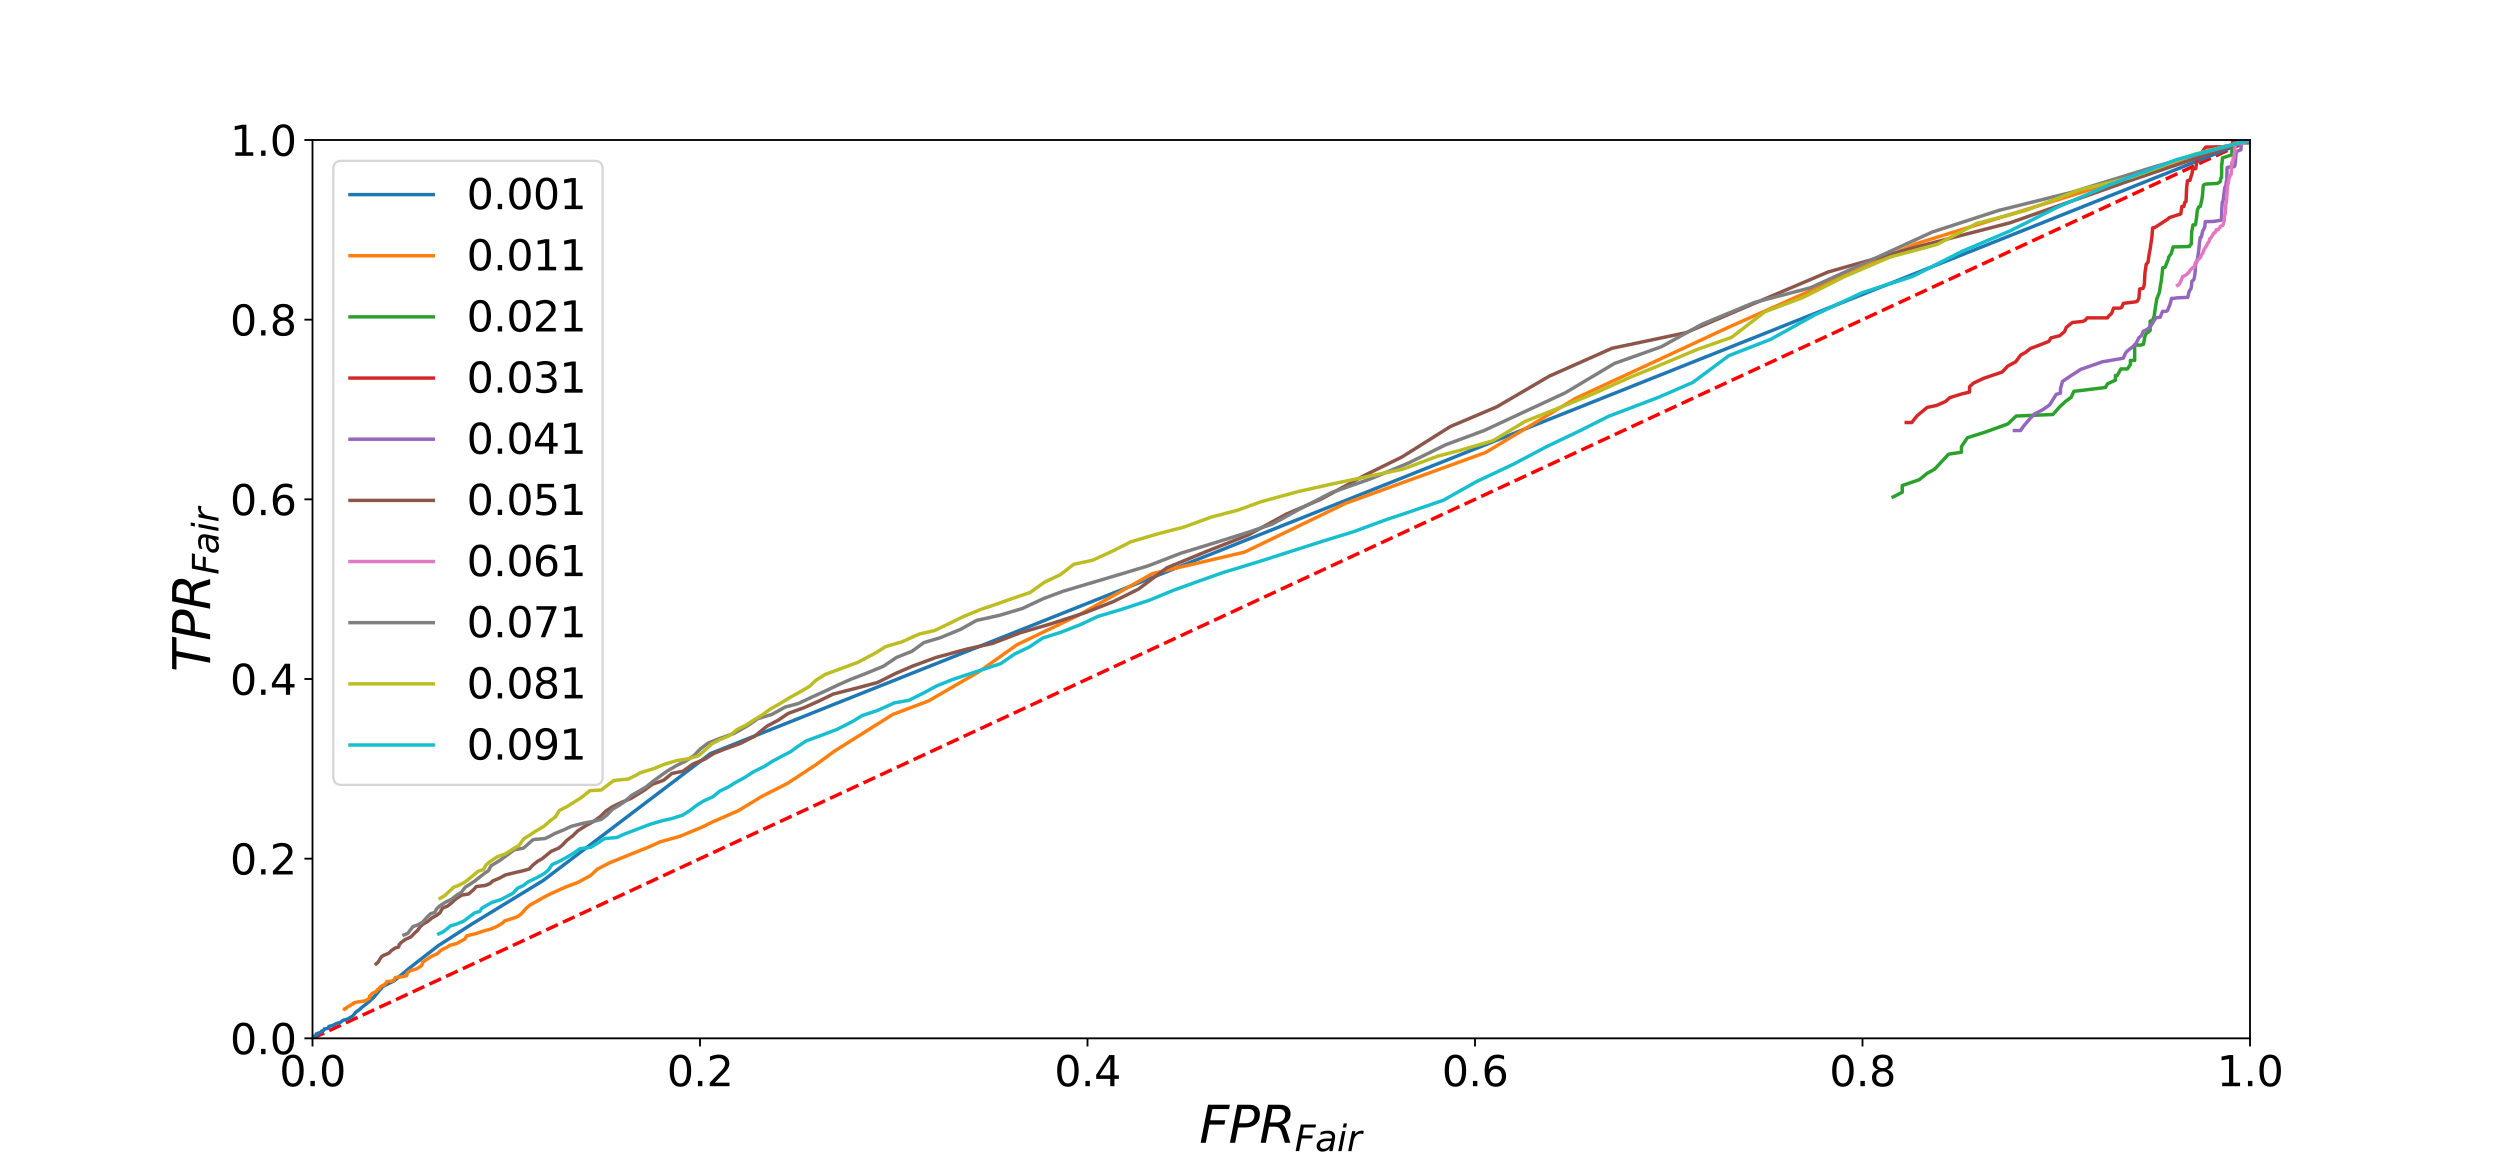 <?xml version="1.0" encoding="utf-8" standalone="no"?>
<!DOCTYPE svg PUBLIC "-//W3C//DTD SVG 1.1//EN"
  "http://www.w3.org/Graphics/SVG/1.1/DTD/svg11.dtd">
<svg height="504pt" version="1.1" viewBox="0 0 1080 504" width="1080pt" xmlns="http://www.w3.org/2000/svg" xmlns:xlink="http://www.w3.org/1999/xlink">
 <defs>
  <style type="text/css">*{stroke-linecap:butt;stroke-linejoin:round;}</style>
 </defs>
 <g id="figure_1">
  <g id="patch_1">
   <path d="M 0 504 
L 1080 504 
L 1080 0 
L 0 0 
z
" style="fill:#ffffff;"/>
  </g>
  <g id="axes_1">
   <g id="patch_2">
    <path d="M 135 448.56 
L 972 448.56 
L 972 60.48 
L 135 60.48 
z
" style="fill:#ffffff;"/>
   </g>
   <g id="matplotlib.axis_1">
    <g id="xtick_1">
     <g id="line2d_1">
      <defs>
       <path d="M 0 0 
L 0 3.5 
" id="m8d21e8ca89" style="stroke:#000000;stroke-width:0.8;"/>
      </defs>
      <g>
       <use style="stroke:#000000;stroke-width:0.8;" x="135" xlink:href="#m8d21e8ca89" y="448.56"/>
      </g>
     </g>
     <g id="text_1">
      <!-- 0.0 -->
      <g transform="translate(120.687 469.237)scale(0.18 -0.18)">
       <defs>
        <path d="M 2034 4250 
Q 1547 4250 1301 3770 
Q 1056 3291 1056 2328 
Q 1056 1369 1301 889 
Q 1547 409 2034 409 
Q 2525 409 2770 889 
Q 3016 1369 3016 2328 
Q 3016 3291 2770 3770 
Q 2525 4250 2034 4250 
z
M 2034 4750 
Q 2819 4750 3233 4129 
Q 3647 3509 3647 2328 
Q 3647 1150 3233 529 
Q 2819 -91 2034 -91 
Q 1250 -91 836 529 
Q 422 1150 422 2328 
Q 422 3509 836 4129 
Q 1250 4750 2034 4750 
z
" id="DejaVuSans-30" transform="scale(0.016)"/>
        <path d="M 684 794 
L 1344 794 
L 1344 0 
L 684 0 
L 684 794 
z
" id="DejaVuSans-2e" transform="scale(0.016)"/>
       </defs>
       <use xlink:href="#DejaVuSans-30"/>
       <use x="63.623" xlink:href="#DejaVuSans-2e"/>
       <use x="95.41" xlink:href="#DejaVuSans-30"/>
      </g>
     </g>
    </g>
    <g id="xtick_2">
     <g id="line2d_2">
      <g>
       <use style="stroke:#000000;stroke-width:0.8;" x="302.4" xlink:href="#m8d21e8ca89" y="448.56"/>
      </g>
     </g>
     <g id="text_2">
      <!-- 0.2 -->
      <g transform="translate(288.087 469.237)scale(0.18 -0.18)">
       <defs>
        <path d="M 1228 531 
L 3431 531 
L 3431 0 
L 469 0 
L 469 531 
Q 828 903 1448 1529 
Q 2069 2156 2228 2338 
Q 2531 2678 2651 2914 
Q 2772 3150 2772 3378 
Q 2772 3750 2511 3984 
Q 2250 4219 1831 4219 
Q 1534 4219 1204 4116 
Q 875 4013 500 3803 
L 500 4441 
Q 881 4594 1212 4672 
Q 1544 4750 1819 4750 
Q 2544 4750 2975 4387 
Q 3406 4025 3406 3419 
Q 3406 3131 3298 2873 
Q 3191 2616 2906 2266 
Q 2828 2175 2409 1742 
Q 1991 1309 1228 531 
z
" id="DejaVuSans-32" transform="scale(0.016)"/>
       </defs>
       <use xlink:href="#DejaVuSans-30"/>
       <use x="63.623" xlink:href="#DejaVuSans-2e"/>
       <use x="95.41" xlink:href="#DejaVuSans-32"/>
      </g>
     </g>
    </g>
    <g id="xtick_3">
     <g id="line2d_3">
      <g>
       <use style="stroke:#000000;stroke-width:0.8;" x="469.8" xlink:href="#m8d21e8ca89" y="448.56"/>
      </g>
     </g>
     <g id="text_3">
      <!-- 0.4 -->
      <g transform="translate(455.487 469.237)scale(0.18 -0.18)">
       <defs>
        <path d="M 2419 4116 
L 825 1625 
L 2419 1625 
L 2419 4116 
z
M 2253 4666 
L 3047 4666 
L 3047 1625 
L 3713 1625 
L 3713 1100 
L 3047 1100 
L 3047 0 
L 2419 0 
L 2419 1100 
L 313 1100 
L 313 1709 
L 2253 4666 
z
" id="DejaVuSans-34" transform="scale(0.016)"/>
       </defs>
       <use xlink:href="#DejaVuSans-30"/>
       <use x="63.623" xlink:href="#DejaVuSans-2e"/>
       <use x="95.41" xlink:href="#DejaVuSans-34"/>
      </g>
     </g>
    </g>
    <g id="xtick_4">
     <g id="line2d_4">
      <g>
       <use style="stroke:#000000;stroke-width:0.8;" x="637.2" xlink:href="#m8d21e8ca89" y="448.56"/>
      </g>
     </g>
     <g id="text_4">
      <!-- 0.6 -->
      <g transform="translate(622.887 469.237)scale(0.18 -0.18)">
       <defs>
        <path d="M 2113 2584 
Q 1688 2584 1439 2293 
Q 1191 2003 1191 1497 
Q 1191 994 1439 701 
Q 1688 409 2113 409 
Q 2538 409 2786 701 
Q 3034 994 3034 1497 
Q 3034 2003 2786 2293 
Q 2538 2584 2113 2584 
z
M 3366 4563 
L 3366 3988 
Q 3128 4100 2886 4159 
Q 2644 4219 2406 4219 
Q 1781 4219 1451 3797 
Q 1122 3375 1075 2522 
Q 1259 2794 1537 2939 
Q 1816 3084 2150 3084 
Q 2853 3084 3261 2657 
Q 3669 2231 3669 1497 
Q 3669 778 3244 343 
Q 2819 -91 2113 -91 
Q 1303 -91 875 529 
Q 447 1150 447 2328 
Q 447 3434 972 4092 
Q 1497 4750 2381 4750 
Q 2619 4750 2861 4703 
Q 3103 4656 3366 4563 
z
" id="DejaVuSans-36" transform="scale(0.016)"/>
       </defs>
       <use xlink:href="#DejaVuSans-30"/>
       <use x="63.623" xlink:href="#DejaVuSans-2e"/>
       <use x="95.41" xlink:href="#DejaVuSans-36"/>
      </g>
     </g>
    </g>
    <g id="xtick_5">
     <g id="line2d_5">
      <g>
       <use style="stroke:#000000;stroke-width:0.8;" x="804.6" xlink:href="#m8d21e8ca89" y="448.56"/>
      </g>
     </g>
     <g id="text_5">
      <!-- 0.8 -->
      <g transform="translate(790.287 469.237)scale(0.18 -0.18)">
       <defs>
        <path d="M 2034 2216 
Q 1584 2216 1326 1975 
Q 1069 1734 1069 1313 
Q 1069 891 1326 650 
Q 1584 409 2034 409 
Q 2484 409 2743 651 
Q 3003 894 3003 1313 
Q 3003 1734 2745 1975 
Q 2488 2216 2034 2216 
z
M 1403 2484 
Q 997 2584 770 2862 
Q 544 3141 544 3541 
Q 544 4100 942 4425 
Q 1341 4750 2034 4750 
Q 2731 4750 3128 4425 
Q 3525 4100 3525 3541 
Q 3525 3141 3298 2862 
Q 3072 2584 2669 2484 
Q 3125 2378 3379 2068 
Q 3634 1759 3634 1313 
Q 3634 634 3220 271 
Q 2806 -91 2034 -91 
Q 1263 -91 848 271 
Q 434 634 434 1313 
Q 434 1759 690 2068 
Q 947 2378 1403 2484 
z
M 1172 3481 
Q 1172 3119 1398 2916 
Q 1625 2713 2034 2713 
Q 2441 2713 2670 2916 
Q 2900 3119 2900 3481 
Q 2900 3844 2670 4047 
Q 2441 4250 2034 4250 
Q 1625 4250 1398 4047 
Q 1172 3844 1172 3481 
z
" id="DejaVuSans-38" transform="scale(0.016)"/>
       </defs>
       <use xlink:href="#DejaVuSans-30"/>
       <use x="63.623" xlink:href="#DejaVuSans-2e"/>
       <use x="95.41" xlink:href="#DejaVuSans-38"/>
      </g>
     </g>
    </g>
    <g id="xtick_6">
     <g id="line2d_6">
      <g>
       <use style="stroke:#000000;stroke-width:0.8;" x="972" xlink:href="#m8d21e8ca89" y="448.56"/>
      </g>
     </g>
     <g id="text_6">
      <!-- 1.0 -->
      <g transform="translate(957.687 469.237)scale(0.18 -0.18)">
       <defs>
        <path d="M 794 531 
L 1825 531 
L 1825 4091 
L 703 3866 
L 703 4441 
L 1819 4666 
L 2450 4666 
L 2450 531 
L 3481 531 
L 3481 0 
L 794 0 
L 794 531 
z
" id="DejaVuSans-31" transform="scale(0.016)"/>
       </defs>
       <use xlink:href="#DejaVuSans-31"/>
       <use x="63.623" xlink:href="#DejaVuSans-2e"/>
       <use x="95.41" xlink:href="#DejaVuSans-30"/>
      </g>
     </g>
    </g>
    <g id="text_7">
     <!-- $FPR_{Fair}$ -->
     <g transform="translate(518.08 493.697)scale(0.22 -0.22)">
      <defs>
       <path d="M 1081 4666 
L 3756 4666 
L 3653 4134 
L 1606 4134 
L 1338 2759 
L 3188 2759 
L 3084 2228 
L 1234 2228 
L 800 0 
L 172 0 
L 1081 4666 
z
" id="DejaVuSans-Oblique-46" transform="scale(0.016)"/>
       <path d="M 1081 4666 
L 2541 4666 
Q 3178 4666 3512 4369 
Q 3847 4072 3847 3500 
Q 3847 2731 3353 2303 
Q 2859 1875 1966 1875 
L 1172 1875 
L 806 0 
L 172 0 
L 1081 4666 
z
M 1613 4147 
L 1275 2394 
L 2069 2394 
Q 2606 2394 2893 2669 
Q 3181 2944 3181 3456 
Q 3181 3784 2986 3965 
Q 2791 4147 2438 4147 
L 1613 4147 
z
" id="DejaVuSans-Oblique-50" transform="scale(0.016)"/>
       <path d="M 1613 4147 
L 1294 2491 
L 2106 2491 
Q 2584 2491 2879 2755 
Q 3175 3019 3175 3444 
Q 3175 3784 2976 3965 
Q 2778 4147 2406 4147 
L 1613 4147 
z
M 2772 2241 
Q 2972 2194 3105 2009 
Q 3238 1825 3413 1275 
L 3809 0 
L 3144 0 
L 2778 1197 
Q 2638 1659 2453 1815 
Q 2269 1972 1888 1972 
L 1191 1972 
L 806 0 
L 172 0 
L 1081 4666 
L 2503 4666 
Q 3150 4666 3495 4373 
Q 3841 4081 3841 3531 
Q 3841 3044 3547 2687 
Q 3253 2331 2772 2241 
z
" id="DejaVuSans-Oblique-52" transform="scale(0.016)"/>
       <path d="M 3438 1997 
L 3047 0 
L 2472 0 
L 2578 531 
Q 2325 219 2001 64 
Q 1678 -91 1281 -91 
Q 834 -91 548 182 
Q 263 456 263 884 
Q 263 1497 752 1853 
Q 1241 2209 2100 2209 
L 2900 2209 
L 2931 2363 
Q 2938 2388 2941 2417 
Q 2944 2447 2944 2509 
Q 2944 2788 2717 2942 
Q 2491 3097 2081 3097 
Q 1800 3097 1504 3025 
Q 1209 2953 897 2809 
L 997 3341 
Q 1322 3463 1633 3523 
Q 1944 3584 2234 3584 
Q 2853 3584 3176 3315 
Q 3500 3047 3500 2534 
Q 3500 2431 3484 2292 
Q 3469 2153 3438 1997 
z
M 2816 1759 
L 2241 1759 
Q 1534 1759 1195 1570 
Q 856 1381 856 984 
Q 856 709 1029 553 
Q 1203 397 1509 397 
Q 1978 397 2328 733 
Q 2678 1069 2791 1631 
L 2816 1759 
z
" id="DejaVuSans-Oblique-61" transform="scale(0.016)"/>
       <path d="M 1172 4863 
L 1747 4863 
L 1606 4134 
L 1031 4134 
L 1172 4863 
z
M 909 3500 
L 1484 3500 
L 800 0 
L 225 0 
L 909 3500 
z
" id="DejaVuSans-Oblique-69" transform="scale(0.016)"/>
       <path d="M 2853 2969 
Q 2766 3016 2653 3041 
Q 2541 3066 2413 3066 
Q 1953 3066 1609 2717 
Q 1266 2369 1153 1784 
L 800 0 
L 225 0 
L 909 3500 
L 1484 3500 
L 1375 2956 
Q 1603 3259 1920 3421 
Q 2238 3584 2597 3584 
Q 2691 3584 2781 3573 
Q 2872 3563 2963 3538 
L 2853 2969 
z
" id="DejaVuSans-Oblique-72" transform="scale(0.016)"/>
      </defs>
      <use transform="translate(0 0.094)" xlink:href="#DejaVuSans-Oblique-46"/>
      <use transform="translate(57.52 0.094)" xlink:href="#DejaVuSans-Oblique-50"/>
      <use transform="translate(117.822 0.094)" xlink:href="#DejaVuSans-Oblique-52"/>
      <use transform="translate(187.305 -16.312)scale(0.7)" xlink:href="#DejaVuSans-Oblique-46"/>
      <use transform="translate(227.568 -16.312)scale(0.7)" xlink:href="#DejaVuSans-Oblique-61"/>
      <use transform="translate(270.464 -16.312)scale(0.7)" xlink:href="#DejaVuSans-Oblique-69"/>
      <use transform="translate(289.912 -16.312)scale(0.7)" xlink:href="#DejaVuSans-Oblique-72"/>
     </g>
    </g>
   </g>
   <g id="matplotlib.axis_2">
    <g id="ytick_1">
     <g id="line2d_7">
      <defs>
       <path d="M 0 0 
L -3.5 0 
" id="mc3fbb4d8e7" style="stroke:#000000;stroke-width:0.8;"/>
      </defs>
      <g>
       <use style="stroke:#000000;stroke-width:0.8;" x="135" xlink:href="#mc3fbb4d8e7" y="448.56"/>
      </g>
     </g>
     <g id="text_8">
      <!-- 0.0 -->
      <g transform="translate(99.374 455.399)scale(0.18 -0.18)">
       <use xlink:href="#DejaVuSans-30"/>
       <use x="63.623" xlink:href="#DejaVuSans-2e"/>
       <use x="95.41" xlink:href="#DejaVuSans-30"/>
      </g>
     </g>
    </g>
    <g id="ytick_2">
     <g id="line2d_8">
      <g>
       <use style="stroke:#000000;stroke-width:0.8;" x="135" xlink:href="#mc3fbb4d8e7" y="370.944"/>
      </g>
     </g>
     <g id="text_9">
      <!-- 0.2 -->
      <g transform="translate(99.374 377.783)scale(0.18 -0.18)">
       <use xlink:href="#DejaVuSans-30"/>
       <use x="63.623" xlink:href="#DejaVuSans-2e"/>
       <use x="95.41" xlink:href="#DejaVuSans-32"/>
      </g>
     </g>
    </g>
    <g id="ytick_3">
     <g id="line2d_9">
      <g>
       <use style="stroke:#000000;stroke-width:0.8;" x="135" xlink:href="#mc3fbb4d8e7" y="293.328"/>
      </g>
     </g>
     <g id="text_10">
      <!-- 0.4 -->
      <g transform="translate(99.374 300.167)scale(0.18 -0.18)">
       <use xlink:href="#DejaVuSans-30"/>
       <use x="63.623" xlink:href="#DejaVuSans-2e"/>
       <use x="95.41" xlink:href="#DejaVuSans-34"/>
      </g>
     </g>
    </g>
    <g id="ytick_4">
     <g id="line2d_10">
      <g>
       <use style="stroke:#000000;stroke-width:0.8;" x="135" xlink:href="#mc3fbb4d8e7" y="215.712"/>
      </g>
     </g>
     <g id="text_11">
      <!-- 0.6 -->
      <g transform="translate(99.374 222.551)scale(0.18 -0.18)">
       <use xlink:href="#DejaVuSans-30"/>
       <use x="63.623" xlink:href="#DejaVuSans-2e"/>
       <use x="95.41" xlink:href="#DejaVuSans-36"/>
      </g>
     </g>
    </g>
    <g id="ytick_5">
     <g id="line2d_11">
      <g>
       <use style="stroke:#000000;stroke-width:0.8;" x="135" xlink:href="#mc3fbb4d8e7" y="138.096"/>
      </g>
     </g>
     <g id="text_12">
      <!-- 0.8 -->
      <g transform="translate(99.374 144.935)scale(0.18 -0.18)">
       <use xlink:href="#DejaVuSans-30"/>
       <use x="63.623" xlink:href="#DejaVuSans-2e"/>
       <use x="95.41" xlink:href="#DejaVuSans-38"/>
      </g>
     </g>
    </g>
    <g id="ytick_6">
     <g id="line2d_12">
      <g>
       <use style="stroke:#000000;stroke-width:0.8;" x="135" xlink:href="#mc3fbb4d8e7" y="60.48"/>
      </g>
     </g>
     <g id="text_13">
      <!-- 1.0 -->
      <g transform="translate(99.374 67.319)scale(0.18 -0.18)">
       <use xlink:href="#DejaVuSans-31"/>
       <use x="63.623" xlink:href="#DejaVuSans-2e"/>
       <use x="95.41" xlink:href="#DejaVuSans-30"/>
      </g>
     </g>
    </g>
    <g id="text_14">
     <!-- $TPR_{Fair}$ -->
     <g transform="translate(90.799 290.27)rotate(-90)scale(0.22 -0.22)">
      <defs>
       <path d="M 378 4666 
L 4325 4666 
L 4225 4134 
L 2559 4134 
L 1759 0 
L 1125 0 
L 1925 4134 
L 275 4134 
L 378 4666 
z
" id="DejaVuSans-Oblique-54" transform="scale(0.016)"/>
      </defs>
      <use transform="translate(0 0.094)" xlink:href="#DejaVuSans-Oblique-54"/>
      <use transform="translate(61.084 0.094)" xlink:href="#DejaVuSans-Oblique-50"/>
      <use transform="translate(121.387 0.094)" xlink:href="#DejaVuSans-Oblique-52"/>
      <use transform="translate(190.869 -16.312)scale(0.7)" xlink:href="#DejaVuSans-Oblique-46"/>
      <use transform="translate(231.133 -16.312)scale(0.7)" xlink:href="#DejaVuSans-Oblique-61"/>
      <use transform="translate(274.028 -16.312)scale(0.7)" xlink:href="#DejaVuSans-Oblique-69"/>
      <use transform="translate(293.477 -16.312)scale(0.7)" xlink:href="#DejaVuSans-Oblique-72"/>
     </g>
    </g>
   </g>
   <g id="line2d_13">
    <path clip-path="url(#p3315e9da5b)" d="M 135 448.56 
L 972 60.48 
" style="fill:none;stroke:#ff0000;stroke-dasharray:5.55,2.4;stroke-dashoffset:0;stroke-width:1.5;"/>
   </g>
   <g id="line2d_14">
    <path clip-path="url(#p3315e9da5b)" d="M 972 60.48 
L 306.986 325.51 
L 234.643 380.384 
L 203.984 399.099 
L 189.351 408.52 
L 177.151 417.984 
L 170.295 423.708 
L 165.358 426.138 
L 161.571 430.717 
L 159.012 433.088 
L 156.985 434.659 
L 155.065 436.305 
L 153.839 437.174 
L 152.309 438.989 
L 151.298 439.554 
L 150.358 440.19 
L 148.384 440.713 
L 147.55 441.2 
L 146.931 441.741 
L 145.562 442.062 
L 145.074 442.31 
L 144.566 442.573 
L 144.148 442.76 
L 143.726 442.987 
L 143.356 443.136 
L 142.301 443.329 
L 142.034 443.49 
L 141.82 444.099 
L 141.619 444.267 
L 140.829 444.378 
L 140.073 444.475 
L 139.966 444.981 
L 139.847 445.081 
L 139.741 445.152 
L 139.662 445.252 
L 139.056 445.332 
L 138.976 445.439 
L 138.884 445.515 
L 138.807 445.575 
L 138.749 445.947 
L 138.679 446.009 
L 138.619 446.06 
L 138.56 446.121 
L 138.069 446.142 
L 138.014 446.206 
L 137.548 446.245 
L 137.517 446.565 
L 137.063 446.607 
L 136.621 446.637 
L 136.594 446.937 
L 136.576 446.963 
L 136.555 446.99 
L 136.53 447.006 
L 136.509 447.028 
L 136.49 447.056 
L 136.472 447.325 
L 136.453 447.35 
L 136.441 447.605 
L 136.427 447.618 
L 136.409 447.63 
L 136.39 447.644 
L 136.032 447.654 
L 136.022 447.669 
L 136.012 447.68 
L 136.004 447.691 
L 135.662 447.701 
L 135.655 447.708 
L 135.323 447.717 
L 135.32 447.933 
L 135.315 447.94 
L 135.313 447.945 
L 135.31 447.95 
L 135.306 447.954 
L 135.303 447.96 
L 135.3 447.967 
L 135.297 447.97 
L 135.294 448.171 
L 135.292 448.175 
L 135.289 448.18 
L 135.287 448.182 
L 135.286 448.187 
L 135.284 448.19 
L 135.282 448.194 
L 135.279 448.198 
L 135.278 448.2 
L 135.276 448.203 
L 135.274 448.208 
L 135 448.212 
L 135 448.215 
L 135 448.217 
L 135 448.22 
L 135 448.222 
L 135 448.224 
L 135 448.226 
L 135 448.23 
L 135 448.233 
L 135 448.235 
L 135 448.237 
L 135 448.24 
L 135 448.242 
L 135 448.245 
" style="fill:none;stroke:#1f77b4;stroke-linecap:square;stroke-width:1.5;"/>
   </g>
   <g id="line2d_15">
    <path clip-path="url(#p3315e9da5b)" d="M 972 60.48 
L 827.333 105.416 
L 746.654 141.407 
L 680.691 172.074 
L 641.807 195.464 
L 581.4 217.393 
L 537.648 238.51 
L 497.895 247.787 
L 465.971 265.736 
L 439.364 278.514 
L 422.87 290.2 
L 401.111 302.802 
L 385.664 308.64 
L 369.768 318.652 
L 360.422 324.534 
L 352.771 330.15 
L 340.2 338.409 
L 329.087 344.05 
L 318.974 350.211 
L 307.894 355.039 
L 303.344 357.284 
L 293.637 361.317 
L 285.306 363.631 
L 280.003 366.014 
L 272.167 369.142 
L 263.457 372.691 
L 258.127 375.428 
L 255.125 378.237 
L 249.658 381.199 
L 244.282 383.225 
L 240.842 384.766 
L 237.22 386.41 
L 234.305 387.966 
L 231.756 389.445 
L 229.148 390.855 
L 227.241 392.442 
L 225.364 394.625 
L 223.806 395.883 
L 221.435 396.762 
L 218.053 397.802 
L 217.101 398.776 
L 214.362 400.387 
L 211.942 401.371 
L 209.034 402.155 
L 206.018 403.205 
L 201.557 404.321 
L 200.921 405.598 
L 197.183 407.654 
L 194.438 408.343 
L 192.991 409.278 
L 191.309 410.051 
L 190.424 410.603 
L 188.82 412.065 
L 186.338 413.163 
L 185.147 413.972 
L 183.863 414.787 
L 182.598 415.734 
L 182.344 416.75 
L 181.943 417.346 
L 180.815 417.953 
L 180.29 418.438 
L 178.189 419.064 
L 177.151 419.411 
L 176.038 420.116 
L 175.746 421.42 
L 174.616 421.805 
L 173.464 421.994 
L 170.812 422.254 
L 170.599 422.67 
L 170.216 423.239 
L 170.079 423.642 
L 169.031 423.862 
L 167.161 424.028 
L 166.765 424.694 
L 165.622 425.671 
L 165.141 425.762 
L 164.207 426.464 
L 163.994 426.749 
L 163.862 427.221 
L 162.976 427.589 
L 162.825 427.827 
L 162.651 428.275 
L 161.665 428.75 
L 160.765 429.144 
L 159.898 430.192 
L 159.682 430.325 
L 159.533 431.394 
L 158.75 431.747 
L 157.912 432.333 
L 155.746 432.674 
L 153.521 433.019 
L 152.748 433.297 
L 152.718 433.608 
L 151.981 433.873 
L 151.218 434.448 
L 150.474 434.778 
L 149.709 435.276 
L 149.611 435.386 
L 149.538 435.688 
L 148.823 435.808 
L 148.778 435.926 
" style="fill:none;stroke:#ff7f0e;stroke-linecap:square;stroke-width:1.5;"/>
   </g>
   <g id="line2d_16">
    <path clip-path="url(#p3315e9da5b)" d="M 972 60.48 
L 972 61.736 
L 968.541 61.74 
L 965.083 61.744 
L 964.937 63.016 
L 964.722 63.025 
L 964.626 63.042 
L 964.459 63.05 
L 964.25 63.076 
L 964.141 66.927 
L 960.1 68.216 
L 959.986 69.565 
L 959.87 70.898 
L 959.751 71.04 
L 959.751 73.77 
L 959.751 73.908 
L 959.691 76.763 
L 959.382 76.936 
L 959.189 78.37 
L 958.853 78.628 
L 958.853 78.693 
L 958.353 78.96 
L 958.05 79.165 
L 957.893 79.235 
L 952.869 79.518 
L 952.306 79.736 
L 952.071 79.884 
L 951.831 80.034 
L 951.46 84.547 
L 951.205 86.151 
L 950.538 89.171 
L 950.118 89.396 
L 949.828 89.396 
L 949.224 90.918 
L 949.068 92.44 
L 948.91 93.961 
L 948.423 97.149 
L 947.914 97.149 
L 947.382 97.149 
L 946.827 100.049 
L 946.636 105.431 
L 946.047 105.958 
L 945.844 106.497 
L 938.786 106.68 
L 937.976 109.565 
L 936.832 111.099 
L 936.832 111.707 
L 935.289 115.471 
L 934.297 115.695 
L 933.955 119.088 
L 933.606 121.756 
L 933.25 123.582 
L 932.888 126.229 
L 932.143 128.112 
L 931.76 128.965 
L 930.971 133.856 
L 930.564 136.797 
L 930.15 137.767 
L 929.727 138.428 
L 928.856 138.762 
L 928.856 142.8 
L 927.947 143.519 
L 927 144.251 
L 926.511 145.753 
L 926.011 148.68 
L 924.978 149.083 
L 923.897 149.083 
L 922.179 149.083 
L 922.179 152.627 
L 922.179 154.83 
L 922.179 155.703 
L 921.578 155.703 
L 920.333 155.703 
L 920.333 157.5 
L 919.025 159.366 
L 916.2 159.366 
L 914.671 162.21 
L 913.875 162.21 
L 913.875 164.224 
L 910.456 165.788 
L 909.537 167.4 
L 895.909 169.062 
L 894.738 171.649 
L 892.286 173.413 
L 889.672 175.855 
L 889.672 175.855 
L 886.881 179.06 
L 870.983 179.722 
L 867.375 183.149 
L 857.118 186.832 
L 849.938 189.075 
L 847.34 192.938 
L 847.34 195.361 
L 841.8 196.189 
L 835.744 202.696 
L 832.5 204.485 
L 829.098 207.254 
L 821.769 209.742 
L 821.769 212.668 
L 817.816 214.684 
L 817.816 214.684 
" style="fill:none;stroke:#2ca02c;stroke-linecap:square;stroke-width:1.5;"/>
   </g>
   <g id="line2d_17">
    <path clip-path="url(#p3315e9da5b)" d="M 972 60.48 
L 972 60.48 
L 969.713 60.48 
L 967.426 60.48 
L 965.064 60.48 
L 964.927 60.48 
L 964.846 60.48 
L 964.722 60.48 
L 964.527 60.48 
L 964.414 63.016 
L 961.793 63.05 
L 961.698 63.093 
L 961.538 63.102 
L 961.405 63.166 
L 961.338 63.184 
L 961.338 63.203 
L 961.235 63.232 
L 960.95 63.252 
L 960.84 63.313 
L 960.651 63.355 
L 960.651 63.355 
L 960.294 63.409 
L 960.128 63.431 
L 959.957 63.442 
L 956.726 63.465 
L 956.326 63.5 
L 953.049 63.548 
L 952.832 63.572 
L 949.465 68.211 
L 949.024 69.757 
L 948.564 72.849 
L 948.086 72.948 
L 947.789 72.948 
L 947.174 72.948 
L 947.068 74.621 
L 946.526 76.192 
L 946.075 77.904 
L 945.489 77.904 
L 945 78.047 
L 944.621 81.156 
L 944.363 87.082 
L 943.832 87.408 
L 943.42 89.227 
L 942.558 89.227 
L 942.107 92.421 
L 937.125 94.018 
L 936.383 94.722 
L 930.836 98.301 
L 929.916 98.462 
L 929.68 101.942 
L 929.199 105.258 
L 928.954 107.116 
L 928.457 109.626 
L 927.947 113.245 
L 927.161 114.188 
L 926.62 117.909 
L 926.345 122.85 
L 926.067 123.984 
L 925.785 124.567 
L 924.323 124.862 
L 924.019 128.753 
L 923.4 130.042 
L 922.765 130.371 
L 917.294 131.04 
L 916.57 132.769 
L 915.826 133.126 
L 914.671 133.126 
L 913.056 133.126 
L 912.214 135.406 
L 910.905 136.536 
L 910.456 137.308 
L 910 137.308 
L 901.718 137.308 
L 900.628 138.496 
L 899.504 138.9 
L 895.275 139.309 
L 892.629 141.416 
L 891.939 143.186 
L 889.795 145.034 
L 885.953 145.989 
L 885.142 147.463 
L 882.612 148.475 
L 879.93 149.51 
L 877.082 150.57 
L 875.084 152.208 
L 873 153.333 
L 870.824 156.272 
L 867.375 158.126 
L 864.942 160.713 
L 856.913 163.44 
L 852.429 165.585 
L 850.855 167.065 
L 850.855 169.366 
L 847.581 170.155 
L 842.324 171.768 
L 840.471 173.429 
L 836.603 175.14 
L 832.5 176.015 
L 828.141 179.654 
L 825.857 182.537 
L 823.5 182.537 
" style="fill:none;stroke:#d62728;stroke-linecap:square;stroke-width:1.5;"/>
   </g>
   <g id="line2d_18">
    <path clip-path="url(#p3315e9da5b)" d="M 972 60.48 
L 972 61.277 
L 970.23 61.28 
L 968.438 61.285 
L 968.4 62.094 
L 968.337 62.104 
L 968.288 62.124 
L 968.238 62.128 
L 968.161 62.153 
L 968.098 64.653 
L 966.064 65.52 
L 966.007 66.424 
L 965.92 67.288 
L 965.846 67.395 
L 965.815 68.346 
L 965.769 68.454 
L 965.722 70.339 
L 965.578 70.501 
L 965.478 71.568 
L 965.375 71.729 
L 965.34 71.838 
L 965.158 71.979 
L 965.083 72.064 
L 964.966 72.093 
L 962.516 72.21 
L 962.296 72.33 
L 962.182 72.452 
L 962.095 72.513 
L 961.976 77.44 
L 961.761 78.484 
L 961.538 80.484 
L 961.338 80.64 
L 961.2 80.692 
L 960.987 81.759 
L 960.877 82.889 
L 960.689 83.907 
L 960.495 86.079 
L 960.253 87.033 
L 960.043 87.173 
L 959.825 90.097 
L 959.691 94.752 
L 959.507 95.112 
L 956.208 95.666 
L 952.685 95.76 
L 952.459 97.935 
L 951.992 99.079 
L 951.585 99.712 
L 950.987 102.406 
L 950.538 102.522 
L 950.165 104.801 
L 949.877 108.044 
L 949.68 109.398 
L 949.378 111.485 
L 948.963 113.196 
L 948.533 113.969 
L 948.311 117.551 
L 947.971 119.833 
L 947.739 120.719 
L 947.502 121.081 
L 946.89 121.447 
L 946.636 124.177 
L 946.378 124.961 
L 945.979 125.36 
L 945.568 126.38 
L 945.144 128.456 
L 940.33 128.673 
L 939.268 128.892 
L 938.133 128.892 
L 937.331 131.837 
L 936.491 133.798 
L 936.274 134.279 
L 935.609 134.522 
L 934.2 134.522 
L 933.706 135.76 
L 933.199 137.04 
L 931.312 137.301 
L 929.849 139.707 
L 928.919 141.102 
L 927.614 142.254 
L 925.866 143.14 
L 925.128 144.97 
L 923.975 145.916 
L 922.765 148.347 
L 921.491 149.694 
L 919.216 151.436 
L 918.248 152.515 
L 917.243 154.75 
L 908.229 156.302 
L 898.864 159.564 
L 894.34 162.518 
L 891 164.766 
L 890.12 167.895 
L 890.12 169.848 
L 888.3 170.347 
L 885.414 174.937 
L 882.321 177.086 
L 879 178.752 
L 876.646 181.175 
L 874.169 184.133 
L 872.882 185.979 
L 870.203 185.979 
" style="fill:none;stroke:#9467bd;stroke-linecap:square;stroke-width:1.5;"/>
   </g>
   <g id="line2d_19">
    <path clip-path="url(#p3315e9da5b)" d="M 972 60.48 
L 917.787 78.826 
L 868.312 96.251 
L 827.936 106.68 
L 789.796 117.475 
L 756.991 131.433 
L 728.316 143.726 
L 696.402 150.444 
L 669.255 162.516 
L 646.607 175.751 
L 626.527 184.278 
L 605.642 197.419 
L 589.041 205.571 
L 570.758 215.614 
L 555.595 222.14 
L 539.293 231.085 
L 521.73 238.006 
L 504.107 245.28 
L 491.779 254.52 
L 480.911 259.916 
L 468.791 264.688 
L 453.187 269.735 
L 440.735 273.365 
L 428.719 277.966 
L 417.471 280.459 
L 404.263 284.052 
L 394.204 287.773 
L 386.889 290.939 
L 379.075 294.842 
L 370.132 297.224 
L 359.926 299.839 
L 353.671 302.893 
L 347.197 305.772 
L 340.511 308.183 
L 336.165 311.137 
L 331.367 313.681 
L 325.932 318.076 
L 320.004 321.086 
L 313.726 323.362 
L 308.386 325.479 
L 304.538 327.923 
L 299.375 330.05 
L 295.022 333.168 
L 290.274 334.126 
L 286.606 337.113 
L 281.825 338.806 
L 278.253 341.431 
L 272.517 344.952 
L 268.373 346.652 
L 264.27 348.684 
L 261.679 350.448 
L 259.32 352.763 
L 256.435 354.846 
L 252.981 356.759 
L 249.597 358.916 
L 247.413 361.074 
L 244.848 363.027 
L 243.207 364.829 
L 241.427 366.356 
L 238.151 367.744 
L 236.039 369.442 
L 234.2 370.997 
L 232.335 372 
L 230.308 373.626 
L 228.676 375.387 
L 225.715 376.232 
L 222.663 376.922 
L 218.303 377.977 
L 215.86 379.314 
L 212.833 380.608 
L 211.725 381.667 
L 209.691 382.509 
L 205.802 382.973 
L 204.497 384.415 
L 202.457 386.203 
L 199.5 386.682 
L 196.89 388.353 
L 195.024 390.095 
L 193.284 391.447 
L 191.167 392.306 
L 190.071 394.267 
L 188.789 395.331 
L 186.702 396.458 
L 184.933 397.961 
L 182.757 399.21 
L 181.658 400.194 
L 180.377 401.944 
L 179.09 403.105 
L 177.464 404.781 
L 174.941 405.894 
L 173.331 407.15 
L 172.462 408.102 
L 172.2 409.121 
L 170.69 409.55 
L 169.205 410.552 
L 167.91 411.811 
L 166.05 412.578 
L 164.881 413.2 
L 164.046 414.491 
L 163.277 415.731 
L 162.524 416.382 
" style="fill:none;stroke:#8c564b;stroke-linecap:square;stroke-width:1.5;"/>
   </g>
   <g id="line2d_20">
    <path clip-path="url(#p3315e9da5b)" d="M 972 60.48 
L 972 60.48 
L 970.839 60.48 
L 969.655 60.48 
L 969.629 60.48 
L 969.584 60.48 
L 969.56 60.48 
L 969.516 60.48 
L 969.471 60.48 
L 969.433 61.851 
L 968.107 61.866 
L 968.064 61.878 
L 968.002 61.884 
L 967.943 61.907 
L 967.904 61.92 
L 967.877 61.944 
L 967.843 61.961 
L 967.766 61.984 
L 967.686 62.008 
L 967.633 62.032 
L 967.602 62.042 
L 967.508 62.064 
L 967.451 62.084 
L 967.384 62.094 
L 965.788 62.107 
L 965.635 62.936 
L 965.549 62.957 
L 965.474 62.973 
L 965.409 65.477 
L 965.277 66.322 
L 965.125 67.991 
L 965.01 68.04 
L 964.877 68.089 
L 964.753 68.123 
L 964.658 69.009 
L 964.56 69.862 
L 964.459 69.966 
L 964.286 70.051 
L 964.141 70.095 
L 963.99 71.843 
L 963.874 75.239 
L 963.713 75.372 
L 963.545 75.577 
L 963.371 75.646 
L 963.236 76.613 
L 963.048 76.801 
L 962.902 77.072 
L 962.622 79.273 
L 962.434 79.457 
L 962.211 81.406 
L 962.095 83.477 
L 962.006 84.675 
L 961.916 86.025 
L 961.761 87.347 
L 961.57 87.767 
L 961.472 89.942 
L 961.338 92.056 
L 961.269 92.476 
L 961.165 92.733 
L 960.95 93.172 
L 960.84 95.663 
L 960.689 96.054 
L 960.573 96.153 
L 960.455 96.759 
L 960.294 97.281 
L 960 97.493 
L 959.691 97.601 
L 959.27 97.709 
L 959.023 98.258 
L 958.554 98.709 
L 958.39 99.054 
L 958.165 99.288 
L 957.38 99.288 
L 957.251 99.885 
L 956.919 100.501 
L 956.355 100.626 
L 955.904 101.527 
L 955.426 102.332 
L 955.005 102.886 
L 954.562 103.169 
L 954.379 104.189 
L 954.096 104.641 
L 953.604 105.258 
L 953.191 106.218 
L 952.535 107.22 
L 952.071 107.912 
L 951.585 109.36 
L 951.075 110.118 
L 950.4 111.502 
L 949.378 112.329 
L 948.423 113.4 
L 948.086 114.516 
L 947.914 115.444 
L 947.2 115.681 
L 946.246 116.649 
L 945.429 117.909 
L 944.1 118.958 
L 942.887 119.497 
L 942.372 120.889 
L 941.564 122.648 
L 940.71 123.258 
" style="fill:none;stroke:#e377c2;stroke-linecap:square;stroke-width:1.5;"/>
   </g>
   <g id="line2d_21">
    <path clip-path="url(#p3315e9da5b)" d="M 972 60.48 
L 931.5 71.794 
L 894.896 83.081 
L 863.533 90.875 
L 834.845 100.188 
L 808.914 112.086 
L 782.078 124.322 
L 757.807 130.68 
L 735.281 140.049 
L 717.711 149.781 
L 697.408 157.031 
L 676.099 169.741 
L 660.176 177.126 
L 641.279 185.92 
L 624.553 192.127 
L 608.538 199.986 
L 592.65 206.635 
L 575.318 212.749 
L 560.979 220.159 
L 549.661 226.401 
L 538.162 230.29 
L 523.103 234.999 
L 510 239.028 
L 496.059 244.428 
L 484.516 247.907 
L 469.8 252.277 
L 459.178 255.447 
L 450.849 258.555 
L 441.703 262.846 
L 431.812 265.808 
L 421.837 268.025 
L 415.037 271.842 
L 406.141 275.507 
L 399.129 277.6 
L 394.011 281.325 
L 387.294 284.001 
L 381.669 287.793 
L 374.282 290.852 
L 367.527 293.457 
L 361.837 295.998 
L 356.238 298.648 
L 350.848 301.09 
L 344.717 303.993 
L 339.26 305.406 
L 333.478 308.621 
L 327.382 310.455 
L 323.518 313.169 
L 317.192 316.799 
L 310.975 319.001 
L 305.943 320.972 
L 302.576 323.496 
L 299.87 326.344 
L 296.292 328.729 
L 292.257 330.724 
L 288.295 333.053 
L 284.779 335.571 
L 281.631 337.88 
L 279.111 339.987 
L 276.413 341.561 
L 272.806 343.621 
L 269.948 346.218 
L 267.263 348.017 
L 264.531 349.669 
L 262.139 352.138 
L 259.768 353.984 
L 255.628 354.958 
L 251.863 355.662 
L 246.728 356.988 
L 243.627 358.465 
L 239.72 360.055 
L 237.697 361.178 
L 235.47 362.235 
L 230.317 362.688 
L 228.656 364.184 
L 226.129 366.393 
L 222.089 367.124 
L 219.172 369.34 
L 216.5 371.293 
L 214.253 372.728 
L 212.13 374.005 
L 211.026 376.118 
L 209.644 377.039 
L 207.568 378.666 
L 204.983 380.676 
L 202.884 382.095 
L 200.988 383.273 
L 199.331 385.452 
L 197.319 386.727 
L 194.932 388.56 
L 192.394 389.774 
L 189.757 391.553 
L 188.519 392.779 
L 187.838 394.172 
L 185.992 394.739 
L 184.157 396.598 
L 182.459 398.448 
L 180.252 399.672 
L 178.463 400.253 
L 177.293 401.667 
L 176.18 403.215 
L 174.515 403.914 
" style="fill:none;stroke:#7f7f7f;stroke-linecap:square;stroke-width:1.5;"/>
   </g>
   <g id="line2d_22">
    <path clip-path="url(#p3315e9da5b)" d="M 972 60.48 
L 947.933 66.656 
L 920.72 76.608 
L 898.399 82.012 
L 875.358 90.86 
L 853.972 96.513 
L 837.027 105.516 
L 816.487 111.058 
L 796.72 119.536 
L 779.029 128.451 
L 762.359 134.725 
L 748.079 145.733 
L 733.294 150.915 
L 716.145 158.151 
L 704.19 162.992 
L 688.37 170.081 
L 675.023 175.592 
L 658.924 182.017 
L 644.937 190.388 
L 630.974 194.484 
L 621.088 197.065 
L 606.065 202.668 
L 591.968 205.606 
L 575.219 209.123 
L 560.809 212.355 
L 545.023 216.663 
L 534.548 220.44 
L 523.236 223.387 
L 511.47 227.689 
L 499.586 230.772 
L 488.479 234.065 
L 480.999 237.91 
L 471.906 242.055 
L 463.884 243.761 
L 457.992 248.308 
L 451.315 251.451 
L 445.021 255.949 
L 437.139 258.611 
L 429.814 261.211 
L 423.737 263.261 
L 416.42 266.238 
L 410.665 269.077 
L 403.701 272.408 
L 397.146 273.89 
L 389.457 277.348 
L 382.64 279.32 
L 378.295 282.048 
L 370.624 286.108 
L 362.647 289.075 
L 356.451 291.346 
L 352.328 293.986 
L 349.695 296.532 
L 345.405 299.022 
L 341.188 301.357 
L 337.385 303.681 
L 332.717 306.35 
L 328.853 309.159 
L 325.524 311.102 
L 322.5 313.146 
L 318.404 315.177 
L 314.884 317.935 
L 311.005 319.516 
L 307.552 321.285 
L 304.422 324.187 
L 301.632 326.548 
L 296.923 327.865 
L 292.356 328.558 
L 286.489 330.355 
L 282.372 332.075 
L 276.697 333.789 
L 274.111 335.243 
L 271.331 336.549 
L 265.231 337.161 
L 262.99 338.806 
L 259.728 341.264 
L 254.832 341.566 
L 251.137 344.529 
L 247.656 346.734 
L 244.763 348.546 
L 241.65 350.119 
L 239.96 352.885 
L 237.844 354.435 
L 234.907 357.004 
L 231.187 359.207 
L 228.589 360.91 
L 226.293 362.353 
L 224.21 365.212 
L 221.616 366.752 
L 218.353 368.842 
L 214.714 370.186 
L 211.405 372.397 
L 209.84 373.795 
L 208.878 375.65 
L 206.524 376.393 
L 203.76 378.734 
L 201.068 380.905 
L 198.257 382.443 
L 195.949 383.308 
L 194.073 385.066 
L 192.21 386.865 
L 190.137 388.073 
" style="fill:none;stroke:#bcbd22;stroke-linecap:square;stroke-width:1.5;"/>
   </g>
   <g id="line2d_23">
    <path clip-path="url(#p3315e9da5b)" d="M 972 60.48 
L 940.703 68.816 
L 911.212 79.907 
L 888.377 89.719 
L 868.321 99.763 
L 847.723 108.512 
L 826.243 119.418 
L 804.455 126.45 
L 784.015 136.007 
L 765.038 146.546 
L 746.866 153.635 
L 731.303 165.194 
L 716.119 171.781 
L 694.974 179.806 
L 682.369 186.151 
L 668.219 192.9 
L 653.412 200.716 
L 638.067 207.93 
L 623.505 216.113 
L 608.921 221.133 
L 599.343 224.314 
L 584.662 229.718 
L 571.896 233.638 
L 556.604 238.522 
L 543.806 242.627 
L 528.112 247.425 
L 517.12 251.309 
L 507 254.974 
L 496.479 259.304 
L 484.613 263.213 
L 474.213 266.311 
L 466.94 269.756 
L 458.168 273.189 
L 450.566 275.581 
L 444.63 279.517 
L 438.239 282.59 
L 432.349 286.658 
L 424.599 289.218 
L 417.731 291.48 
L 411.414 293.589 
L 404.501 296.367 
L 399.265 299.22 
L 392.685 302.522 
L 386.337 303.663 
L 378.969 306.963 
L 372.47 309.109 
L 368.614 311.503 
L 361.63 315.08 
L 354.225 317.888 
L 348.228 320.094 
L 344.476 322.585 
L 341.445 324.797 
L 337.572 326.791 
L 333.633 328.894 
L 330.256 331.068 
L 325.587 333.364 
L 321.486 336.012 
L 317.698 338.046 
L 314.668 339.962 
L 311.051 341.694 
L 307.877 344.262 
L 304.099 345.954 
L 301.048 347.813 
L 297.878 350.246 
L 294.966 352.1 
L 290.479 353.543 
L 286.39 354.473 
L 281.051 356.003 
L 277.372 357.415 
L 272.053 359.424 
L 269.228 360.528 
L 266.5 361.79 
L 261.134 362.272 
L 258.57 363.998 
L 255.252 366.045 
L 250.557 366.622 
L 247.362 368.855 
L 244.003 370.817 
L 241.148 372.338 
L 238.449 373.516 
L 236.997 375.782 
L 235.16 377.335 
L 231.83 379.208 
L 228.257 380.879 
L 225.987 382.605 
L 223.569 383.708 
L 221.678 385.821 
L 219.384 387.06 
L 216.159 388.715 
L 212.675 389.772 
L 209.786 391.365 
L 208.077 392.43 
L 207.246 393.751 
L 205.123 394.321 
L 202.644 396.165 
L 200.264 397.941 
L 197.15 399.233 
L 194.733 399.927 
L 193.064 401.276 
L 191.407 402.57 
L 189.54 403.43 
" style="fill:none;stroke:#17becf;stroke-linecap:square;stroke-width:1.5;"/>
   </g>
   <g id="patch_3">
    <path d="M 135 448.56 
L 135 60.48 
" style="fill:none;stroke:#000000;stroke-linecap:square;stroke-linejoin:miter;stroke-width:0.8;"/>
   </g>
   <g id="patch_4">
    <path d="M 972 448.56 
L 972 60.48 
" style="fill:none;stroke:#000000;stroke-linecap:square;stroke-linejoin:miter;stroke-width:0.8;"/>
   </g>
   <g id="patch_5">
    <path d="M 135 448.56 
L 972 448.56 
" style="fill:none;stroke:#000000;stroke-linecap:square;stroke-linejoin:miter;stroke-width:0.8;"/>
   </g>
   <g id="patch_6">
    <path d="M 135 60.48 
L 972 60.48 
" style="fill:none;stroke:#000000;stroke-linecap:square;stroke-linejoin:miter;stroke-width:0.8;"/>
   </g>
   <g id="legend_1">
    <g id="patch_7">
     <path d="M 147.6 339.086 
L 256.731 339.086 
Q 260.331 339.086 260.331 335.486 
L 260.331 73.08 
Q 260.331 69.48 256.731 69.48 
L 147.6 69.48 
Q 144 69.48 144 73.08 
L 144 335.486 
Q 144 339.086 147.6 339.086 
z
" style="fill:#ffffff;opacity:0.8;stroke:#cccccc;stroke-linejoin:miter;"/>
    </g>
    <g id="line2d_24">
     <path d="M 151.2 84.057 
L 187.2 84.057 
" style="fill:none;stroke:#1f77b4;stroke-linecap:square;stroke-width:1.5;"/>
    </g>
    <g id="line2d_25"/>
    <g id="text_15">
     <!-- 0.001 -->
     <g transform="translate(201.6 90.357)scale(0.18 -0.18)">
      <use xlink:href="#DejaVuSans-30"/>
      <use x="63.623" xlink:href="#DejaVuSans-2e"/>
      <use x="95.41" xlink:href="#DejaVuSans-30"/>
      <use x="159.033" xlink:href="#DejaVuSans-30"/>
      <use x="222.656" xlink:href="#DejaVuSans-31"/>
     </g>
    </g>
    <g id="line2d_26">
     <path d="M 151.2 110.478 
L 187.2 110.478 
" style="fill:none;stroke:#ff7f0e;stroke-linecap:square;stroke-width:1.5;"/>
    </g>
    <g id="line2d_27"/>
    <g id="text_16">
     <!-- 0.011 -->
     <g transform="translate(201.6 116.778)scale(0.18 -0.18)">
      <use xlink:href="#DejaVuSans-30"/>
      <use x="63.623" xlink:href="#DejaVuSans-2e"/>
      <use x="95.41" xlink:href="#DejaVuSans-30"/>
      <use x="159.033" xlink:href="#DejaVuSans-31"/>
      <use x="222.656" xlink:href="#DejaVuSans-31"/>
     </g>
    </g>
    <g id="line2d_28">
     <path d="M 151.2 136.898 
L 187.2 136.898 
" style="fill:none;stroke:#2ca02c;stroke-linecap:square;stroke-width:1.5;"/>
    </g>
    <g id="line2d_29"/>
    <g id="text_17">
     <!-- 0.021 -->
     <g transform="translate(201.6 143.198)scale(0.18 -0.18)">
      <use xlink:href="#DejaVuSans-30"/>
      <use x="63.623" xlink:href="#DejaVuSans-2e"/>
      <use x="95.41" xlink:href="#DejaVuSans-30"/>
      <use x="159.033" xlink:href="#DejaVuSans-32"/>
      <use x="222.656" xlink:href="#DejaVuSans-31"/>
     </g>
    </g>
    <g id="line2d_30">
     <path d="M 151.2 163.319 
L 187.2 163.319 
" style="fill:none;stroke:#d62728;stroke-linecap:square;stroke-width:1.5;"/>
    </g>
    <g id="line2d_31"/>
    <g id="text_18">
     <!-- 0.031 -->
     <g transform="translate(201.6 169.619)scale(0.18 -0.18)">
      <defs>
       <path d="M 2597 2516 
Q 3050 2419 3304 2112 
Q 3559 1806 3559 1356 
Q 3559 666 3084 287 
Q 2609 -91 1734 -91 
Q 1441 -91 1130 -33 
Q 819 25 488 141 
L 488 750 
Q 750 597 1062 519 
Q 1375 441 1716 441 
Q 2309 441 2620 675 
Q 2931 909 2931 1356 
Q 2931 1769 2642 2001 
Q 2353 2234 1838 2234 
L 1294 2234 
L 1294 2753 
L 1863 2753 
Q 2328 2753 2575 2939 
Q 2822 3125 2822 3475 
Q 2822 3834 2567 4026 
Q 2313 4219 1838 4219 
Q 1578 4219 1281 4162 
Q 984 4106 628 3988 
L 628 4550 
Q 988 4650 1302 4700 
Q 1616 4750 1894 4750 
Q 2613 4750 3031 4423 
Q 3450 4097 3450 3541 
Q 3450 3153 3228 2886 
Q 3006 2619 2597 2516 
z
" id="DejaVuSans-33" transform="scale(0.016)"/>
      </defs>
      <use xlink:href="#DejaVuSans-30"/>
      <use x="63.623" xlink:href="#DejaVuSans-2e"/>
      <use x="95.41" xlink:href="#DejaVuSans-30"/>
      <use x="159.033" xlink:href="#DejaVuSans-33"/>
      <use x="222.656" xlink:href="#DejaVuSans-31"/>
     </g>
    </g>
    <g id="line2d_32">
     <path d="M 151.2 189.74 
L 187.2 189.74 
" style="fill:none;stroke:#9467bd;stroke-linecap:square;stroke-width:1.5;"/>
    </g>
    <g id="line2d_33"/>
    <g id="text_19">
     <!-- 0.041 -->
     <g transform="translate(201.6 196.04)scale(0.18 -0.18)">
      <use xlink:href="#DejaVuSans-30"/>
      <use x="63.623" xlink:href="#DejaVuSans-2e"/>
      <use x="95.41" xlink:href="#DejaVuSans-30"/>
      <use x="159.033" xlink:href="#DejaVuSans-34"/>
      <use x="222.656" xlink:href="#DejaVuSans-31"/>
     </g>
    </g>
    <g id="line2d_34">
     <path d="M 151.2 216.16 
L 187.2 216.16 
" style="fill:none;stroke:#8c564b;stroke-linecap:square;stroke-width:1.5;"/>
    </g>
    <g id="line2d_35"/>
    <g id="text_20">
     <!-- 0.051 -->
     <g transform="translate(201.6 222.46)scale(0.18 -0.18)">
      <defs>
       <path d="M 691 4666 
L 3169 4666 
L 3169 4134 
L 1269 4134 
L 1269 2991 
Q 1406 3038 1543 3061 
Q 1681 3084 1819 3084 
Q 2600 3084 3056 2656 
Q 3513 2228 3513 1497 
Q 3513 744 3044 326 
Q 2575 -91 1722 -91 
Q 1428 -91 1123 -41 
Q 819 9 494 109 
L 494 744 
Q 775 591 1075 516 
Q 1375 441 1709 441 
Q 2250 441 2565 725 
Q 2881 1009 2881 1497 
Q 2881 1984 2565 2268 
Q 2250 2553 1709 2553 
Q 1456 2553 1204 2497 
Q 953 2441 691 2322 
L 691 4666 
z
" id="DejaVuSans-35" transform="scale(0.016)"/>
      </defs>
      <use xlink:href="#DejaVuSans-30"/>
      <use x="63.623" xlink:href="#DejaVuSans-2e"/>
      <use x="95.41" xlink:href="#DejaVuSans-30"/>
      <use x="159.033" xlink:href="#DejaVuSans-35"/>
      <use x="222.656" xlink:href="#DejaVuSans-31"/>
     </g>
    </g>
    <g id="line2d_36">
     <path d="M 151.2 242.581 
L 187.2 242.581 
" style="fill:none;stroke:#e377c2;stroke-linecap:square;stroke-width:1.5;"/>
    </g>
    <g id="line2d_37"/>
    <g id="text_21">
     <!-- 0.061 -->
     <g transform="translate(201.6 248.881)scale(0.18 -0.18)">
      <use xlink:href="#DejaVuSans-30"/>
      <use x="63.623" xlink:href="#DejaVuSans-2e"/>
      <use x="95.41" xlink:href="#DejaVuSans-30"/>
      <use x="159.033" xlink:href="#DejaVuSans-36"/>
      <use x="222.656" xlink:href="#DejaVuSans-31"/>
     </g>
    </g>
    <g id="line2d_38">
     <path d="M 151.2 269.002 
L 187.2 269.002 
" style="fill:none;stroke:#7f7f7f;stroke-linecap:square;stroke-width:1.5;"/>
    </g>
    <g id="line2d_39"/>
    <g id="text_22">
     <!-- 0.071 -->
     <g transform="translate(201.6 275.302)scale(0.18 -0.18)">
      <defs>
       <path d="M 525 4666 
L 3525 4666 
L 3525 4397 
L 1831 0 
L 1172 0 
L 2766 4134 
L 525 4134 
L 525 4666 
z
" id="DejaVuSans-37" transform="scale(0.016)"/>
      </defs>
      <use xlink:href="#DejaVuSans-30"/>
      <use x="63.623" xlink:href="#DejaVuSans-2e"/>
      <use x="95.41" xlink:href="#DejaVuSans-30"/>
      <use x="159.033" xlink:href="#DejaVuSans-37"/>
      <use x="222.656" xlink:href="#DejaVuSans-31"/>
     </g>
    </g>
    <g id="line2d_40">
     <path d="M 151.2 295.422 
L 187.2 295.422 
" style="fill:none;stroke:#bcbd22;stroke-linecap:square;stroke-width:1.5;"/>
    </g>
    <g id="line2d_41"/>
    <g id="text_23">
     <!-- 0.081 -->
     <g transform="translate(201.6 301.722)scale(0.18 -0.18)">
      <use xlink:href="#DejaVuSans-30"/>
      <use x="63.623" xlink:href="#DejaVuSans-2e"/>
      <use x="95.41" xlink:href="#DejaVuSans-30"/>
      <use x="159.033" xlink:href="#DejaVuSans-38"/>
      <use x="222.656" xlink:href="#DejaVuSans-31"/>
     </g>
    </g>
    <g id="line2d_42">
     <path d="M 151.2 321.843 
L 187.2 321.843 
" style="fill:none;stroke:#17becf;stroke-linecap:square;stroke-width:1.5;"/>
    </g>
    <g id="line2d_43"/>
    <g id="text_24">
     <!-- 0.091 -->
     <g transform="translate(201.6 328.143)scale(0.18 -0.18)">
      <defs>
       <path d="M 703 97 
L 703 672 
Q 941 559 1184 500 
Q 1428 441 1663 441 
Q 2288 441 2617 861 
Q 2947 1281 2994 2138 
Q 2813 1869 2534 1725 
Q 2256 1581 1919 1581 
Q 1219 1581 811 2004 
Q 403 2428 403 3163 
Q 403 3881 828 4315 
Q 1253 4750 1959 4750 
Q 2769 4750 3195 4129 
Q 3622 3509 3622 2328 
Q 3622 1225 3098 567 
Q 2575 -91 1691 -91 
Q 1453 -91 1209 -44 
Q 966 3 703 97 
z
M 1959 2075 
Q 2384 2075 2632 2365 
Q 2881 2656 2881 3163 
Q 2881 3666 2632 3958 
Q 2384 4250 1959 4250 
Q 1534 4250 1286 3958 
Q 1038 3666 1038 3163 
Q 1038 2656 1286 2365 
Q 1534 2075 1959 2075 
z
" id="DejaVuSans-39" transform="scale(0.016)"/>
      </defs>
      <use xlink:href="#DejaVuSans-30"/>
      <use x="63.623" xlink:href="#DejaVuSans-2e"/>
      <use x="95.41" xlink:href="#DejaVuSans-30"/>
      <use x="159.033" xlink:href="#DejaVuSans-39"/>
      <use x="222.656" xlink:href="#DejaVuSans-31"/>
     </g>
    </g>
   </g>
  </g>
 </g>
 <defs>
  <clipPath id="p3315e9da5b">
   <rect height="388.08" width="837" x="135" y="60.48"/>
  </clipPath>
 </defs>
</svg>
